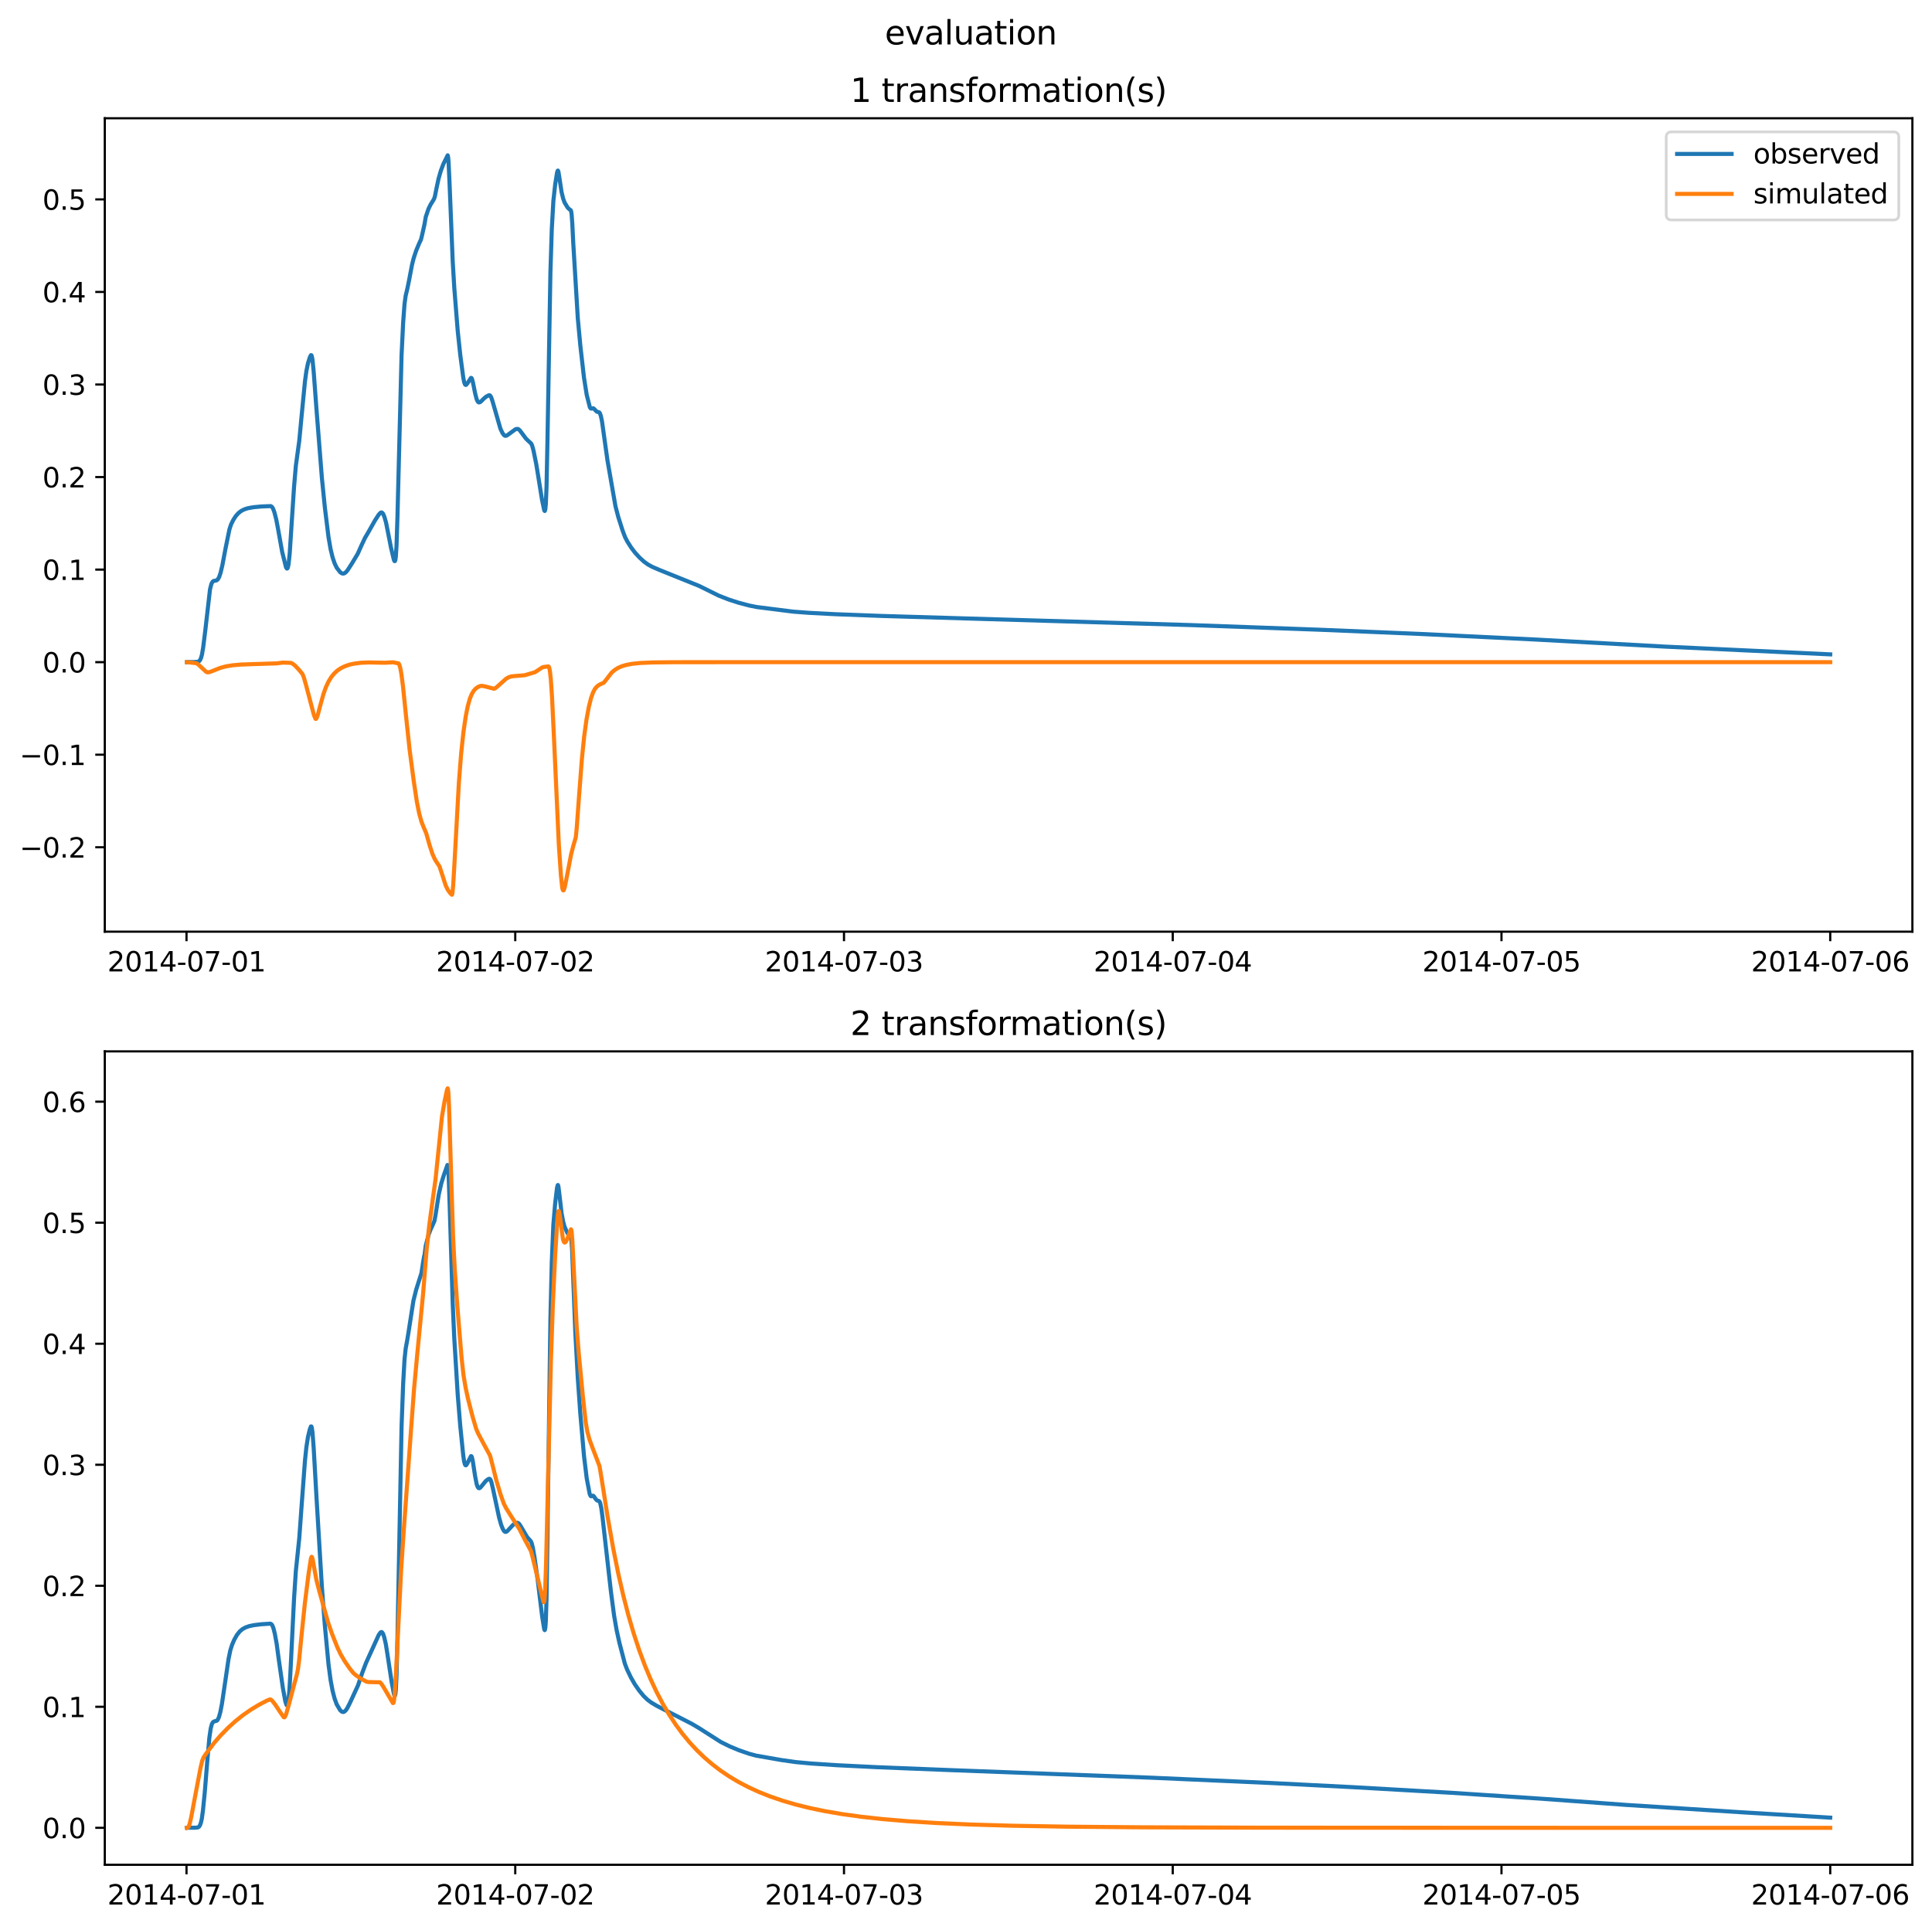 <?xml version="1.0" encoding="utf-8" standalone="no"?>
<!DOCTYPE svg PUBLIC "-//W3C//DTD SVG 1.1//EN"
  "http://www.w3.org/Graphics/SVG/1.1/DTD/svg11.dtd">
<svg xmlns:xlink="http://www.w3.org/1999/xlink" width="709.436pt" height="708.798pt" viewBox="0 0 709.436 708.798" xmlns="http://www.w3.org/2000/svg" version="1.1">
 <defs>
  <style type="text/css">*{stroke-linejoin: round; stroke-linecap: butt}</style>
 </defs>
 <g id="figure_1">
  <g id="patch_1">
   <path d="M 0 708.798 
L 709.436 708.798 
L 709.436 0 
L 0 0 
z
" style="fill: #ffffff"/>
  </g>
  <g id="axes_1">
   <g id="patch_2">
    <path d="M 38.483 342.2 
L 702.236 342.2 
L 702.236 43.44 
L 38.483 43.44 
z
" style="fill: #ffffff"/>
   </g>
   <g id="matplotlib.axis_1">
    <g id="xtick_1">
     <g id="line2d_1">
      <defs>
       <path id="me05b40f476" d="M 0 0 
L 0 3.5 
" style="stroke: #000000; stroke-width: 0.8"/>
      </defs>
      <g>
       <use xlink:href="#me05b40f476" x="68.486" y="342.2" style="stroke: #000000; stroke-width: 0.8"/>
      </g>
     </g>
     <g id="text_1">
      <!-- 2014-07-01 -->
      <g transform="translate(39.428 356.798) scale(0.1 -0.1)">
       <defs>
        <path id="DejaVuSans-32" d="M 1228 531 
L 3431 531 
L 3431 0 
L 469 0 
L 469 531 
Q 828 903 1448 1529 
Q 2069 2156 2228 2338 
Q 2531 2678 2651 2914 
Q 2772 3150 2772 3378 
Q 2772 3750 2511 3984 
Q 2250 4219 1831 4219 
Q 1534 4219 1204 4116 
Q 875 4013 500 3803 
L 500 4441 
Q 881 4594 1212 4672 
Q 1544 4750 1819 4750 
Q 2544 4750 2975 4387 
Q 3406 4025 3406 3419 
Q 3406 3131 3298 2873 
Q 3191 2616 2906 2266 
Q 2828 2175 2409 1742 
Q 1991 1309 1228 531 
z
" transform="scale(0.016)"/>
        <path id="DejaVuSans-30" d="M 2034 4250 
Q 1547 4250 1301 3770 
Q 1056 3291 1056 2328 
Q 1056 1369 1301 889 
Q 1547 409 2034 409 
Q 2525 409 2770 889 
Q 3016 1369 3016 2328 
Q 3016 3291 2770 3770 
Q 2525 4250 2034 4250 
z
M 2034 4750 
Q 2819 4750 3233 4129 
Q 3647 3509 3647 2328 
Q 3647 1150 3233 529 
Q 2819 -91 2034 -91 
Q 1250 -91 836 529 
Q 422 1150 422 2328 
Q 422 3509 836 4129 
Q 1250 4750 2034 4750 
z
" transform="scale(0.016)"/>
        <path id="DejaVuSans-31" d="M 794 531 
L 1825 531 
L 1825 4091 
L 703 3866 
L 703 4441 
L 1819 4666 
L 2450 4666 
L 2450 531 
L 3481 531 
L 3481 0 
L 794 0 
L 794 531 
z
" transform="scale(0.016)"/>
        <path id="DejaVuSans-34" d="M 2419 4116 
L 825 1625 
L 2419 1625 
L 2419 4116 
z
M 2253 4666 
L 3047 4666 
L 3047 1625 
L 3713 1625 
L 3713 1100 
L 3047 1100 
L 3047 0 
L 2419 0 
L 2419 1100 
L 313 1100 
L 313 1709 
L 2253 4666 
z
" transform="scale(0.016)"/>
        <path id="DejaVuSans-2d" d="M 313 2009 
L 1997 2009 
L 1997 1497 
L 313 1497 
L 313 2009 
z
" transform="scale(0.016)"/>
        <path id="DejaVuSans-37" d="M 525 4666 
L 3525 4666 
L 3525 4397 
L 1831 0 
L 1172 0 
L 2766 4134 
L 525 4134 
L 525 4666 
z
" transform="scale(0.016)"/>
       </defs>
       <use xlink:href="#DejaVuSans-32"/>
       <use xlink:href="#DejaVuSans-30" x="63.623"/>
       <use xlink:href="#DejaVuSans-31" x="127.246"/>
       <use xlink:href="#DejaVuSans-34" x="190.869"/>
       <use xlink:href="#DejaVuSans-2d" x="254.492"/>
       <use xlink:href="#DejaVuSans-30" x="290.576"/>
       <use xlink:href="#DejaVuSans-37" x="354.199"/>
       <use xlink:href="#DejaVuSans-2d" x="417.822"/>
       <use xlink:href="#DejaVuSans-30" x="453.906"/>
       <use xlink:href="#DejaVuSans-31" x="517.529"/>
      </g>
     </g>
    </g>
    <g id="xtick_2">
     <g id="line2d_2">
      <g>
       <use xlink:href="#me05b40f476" x="189.202" y="342.2" style="stroke: #000000; stroke-width: 0.8"/>
      </g>
     </g>
     <g id="text_2">
      <!-- 2014-07-02 -->
      <g transform="translate(160.144 356.798) scale(0.1 -0.1)">
       <use xlink:href="#DejaVuSans-32"/>
       <use xlink:href="#DejaVuSans-30" x="63.623"/>
       <use xlink:href="#DejaVuSans-31" x="127.246"/>
       <use xlink:href="#DejaVuSans-34" x="190.869"/>
       <use xlink:href="#DejaVuSans-2d" x="254.492"/>
       <use xlink:href="#DejaVuSans-30" x="290.576"/>
       <use xlink:href="#DejaVuSans-37" x="354.199"/>
       <use xlink:href="#DejaVuSans-2d" x="417.822"/>
       <use xlink:href="#DejaVuSans-30" x="453.906"/>
       <use xlink:href="#DejaVuSans-32" x="517.529"/>
      </g>
     </g>
    </g>
    <g id="xtick_3">
     <g id="line2d_3">
      <g>
       <use xlink:href="#me05b40f476" x="309.918" y="342.2" style="stroke: #000000; stroke-width: 0.8"/>
      </g>
     </g>
     <g id="text_3">
      <!-- 2014-07-03 -->
      <g transform="translate(280.86 356.798) scale(0.1 -0.1)">
       <defs>
        <path id="DejaVuSans-33" d="M 2597 2516 
Q 3050 2419 3304 2112 
Q 3559 1806 3559 1356 
Q 3559 666 3084 287 
Q 2609 -91 1734 -91 
Q 1441 -91 1130 -33 
Q 819 25 488 141 
L 488 750 
Q 750 597 1062 519 
Q 1375 441 1716 441 
Q 2309 441 2620 675 
Q 2931 909 2931 1356 
Q 2931 1769 2642 2001 
Q 2353 2234 1838 2234 
L 1294 2234 
L 1294 2753 
L 1863 2753 
Q 2328 2753 2575 2939 
Q 2822 3125 2822 3475 
Q 2822 3834 2567 4026 
Q 2313 4219 1838 4219 
Q 1578 4219 1281 4162 
Q 984 4106 628 3988 
L 628 4550 
Q 988 4650 1302 4700 
Q 1616 4750 1894 4750 
Q 2613 4750 3031 4423 
Q 3450 4097 3450 3541 
Q 3450 3153 3228 2886 
Q 3006 2619 2597 2516 
z
" transform="scale(0.016)"/>
       </defs>
       <use xlink:href="#DejaVuSans-32"/>
       <use xlink:href="#DejaVuSans-30" x="63.623"/>
       <use xlink:href="#DejaVuSans-31" x="127.246"/>
       <use xlink:href="#DejaVuSans-34" x="190.869"/>
       <use xlink:href="#DejaVuSans-2d" x="254.492"/>
       <use xlink:href="#DejaVuSans-30" x="290.576"/>
       <use xlink:href="#DejaVuSans-37" x="354.199"/>
       <use xlink:href="#DejaVuSans-2d" x="417.822"/>
       <use xlink:href="#DejaVuSans-30" x="453.906"/>
       <use xlink:href="#DejaVuSans-33" x="517.529"/>
      </g>
     </g>
    </g>
    <g id="xtick_4">
     <g id="line2d_4">
      <g>
       <use xlink:href="#me05b40f476" x="430.634" y="342.2" style="stroke: #000000; stroke-width: 0.8"/>
      </g>
     </g>
     <g id="text_4">
      <!-- 2014-07-04 -->
      <g transform="translate(401.576 356.798) scale(0.1 -0.1)">
       <use xlink:href="#DejaVuSans-32"/>
       <use xlink:href="#DejaVuSans-30" x="63.623"/>
       <use xlink:href="#DejaVuSans-31" x="127.246"/>
       <use xlink:href="#DejaVuSans-34" x="190.869"/>
       <use xlink:href="#DejaVuSans-2d" x="254.492"/>
       <use xlink:href="#DejaVuSans-30" x="290.576"/>
       <use xlink:href="#DejaVuSans-37" x="354.199"/>
       <use xlink:href="#DejaVuSans-2d" x="417.822"/>
       <use xlink:href="#DejaVuSans-30" x="453.906"/>
       <use xlink:href="#DejaVuSans-34" x="517.529"/>
      </g>
     </g>
    </g>
    <g id="xtick_5">
     <g id="line2d_5">
      <g>
       <use xlink:href="#me05b40f476" x="551.35" y="342.2" style="stroke: #000000; stroke-width: 0.8"/>
      </g>
     </g>
     <g id="text_5">
      <!-- 2014-07-05 -->
      <g transform="translate(522.292 356.798) scale(0.1 -0.1)">
       <defs>
        <path id="DejaVuSans-35" d="M 691 4666 
L 3169 4666 
L 3169 4134 
L 1269 4134 
L 1269 2991 
Q 1406 3038 1543 3061 
Q 1681 3084 1819 3084 
Q 2600 3084 3056 2656 
Q 3513 2228 3513 1497 
Q 3513 744 3044 326 
Q 2575 -91 1722 -91 
Q 1428 -91 1123 -41 
Q 819 9 494 109 
L 494 744 
Q 775 591 1075 516 
Q 1375 441 1709 441 
Q 2250 441 2565 725 
Q 2881 1009 2881 1497 
Q 2881 1984 2565 2268 
Q 2250 2553 1709 2553 
Q 1456 2553 1204 2497 
Q 953 2441 691 2322 
L 691 4666 
z
" transform="scale(0.016)"/>
       </defs>
       <use xlink:href="#DejaVuSans-32"/>
       <use xlink:href="#DejaVuSans-30" x="63.623"/>
       <use xlink:href="#DejaVuSans-31" x="127.246"/>
       <use xlink:href="#DejaVuSans-34" x="190.869"/>
       <use xlink:href="#DejaVuSans-2d" x="254.492"/>
       <use xlink:href="#DejaVuSans-30" x="290.576"/>
       <use xlink:href="#DejaVuSans-37" x="354.199"/>
       <use xlink:href="#DejaVuSans-2d" x="417.822"/>
       <use xlink:href="#DejaVuSans-30" x="453.906"/>
       <use xlink:href="#DejaVuSans-35" x="517.529"/>
      </g>
     </g>
    </g>
    <g id="xtick_6">
     <g id="line2d_6">
      <g>
       <use xlink:href="#me05b40f476" x="672.066" y="342.2" style="stroke: #000000; stroke-width: 0.8"/>
      </g>
     </g>
     <g id="text_6">
      <!-- 2014-07-06 -->
      <g transform="translate(643.008 356.798) scale(0.1 -0.1)">
       <defs>
        <path id="DejaVuSans-36" d="M 2113 2584 
Q 1688 2584 1439 2293 
Q 1191 2003 1191 1497 
Q 1191 994 1439 701 
Q 1688 409 2113 409 
Q 2538 409 2786 701 
Q 3034 994 3034 1497 
Q 3034 2003 2786 2293 
Q 2538 2584 2113 2584 
z
M 3366 4563 
L 3366 3988 
Q 3128 4100 2886 4159 
Q 2644 4219 2406 4219 
Q 1781 4219 1451 3797 
Q 1122 3375 1075 2522 
Q 1259 2794 1537 2939 
Q 1816 3084 2150 3084 
Q 2853 3084 3261 2657 
Q 3669 2231 3669 1497 
Q 3669 778 3244 343 
Q 2819 -91 2113 -91 
Q 1303 -91 875 529 
Q 447 1150 447 2328 
Q 447 3434 972 4092 
Q 1497 4750 2381 4750 
Q 2619 4750 2861 4703 
Q 3103 4656 3366 4563 
z
" transform="scale(0.016)"/>
       </defs>
       <use xlink:href="#DejaVuSans-32"/>
       <use xlink:href="#DejaVuSans-30" x="63.623"/>
       <use xlink:href="#DejaVuSans-31" x="127.246"/>
       <use xlink:href="#DejaVuSans-34" x="190.869"/>
       <use xlink:href="#DejaVuSans-2d" x="254.492"/>
       <use xlink:href="#DejaVuSans-30" x="290.576"/>
       <use xlink:href="#DejaVuSans-37" x="354.199"/>
       <use xlink:href="#DejaVuSans-2d" x="417.822"/>
       <use xlink:href="#DejaVuSans-30" x="453.906"/>
       <use xlink:href="#DejaVuSans-36" x="517.529"/>
      </g>
     </g>
    </g>
   </g>
   <g id="matplotlib.axis_2">
    <g id="ytick_1">
     <g id="line2d_7">
      <defs>
       <path id="m008a5b35e9" d="M 0 0 
L -3.5 0 
" style="stroke: #000000; stroke-width: 0.8"/>
      </defs>
      <g>
       <use xlink:href="#m008a5b35e9" x="38.483" y="311.187" style="stroke: #000000; stroke-width: 0.8"/>
      </g>
     </g>
     <g id="text_7">
      <!-- −0.2 -->
      <g transform="translate(7.2 314.986) scale(0.1 -0.1)">
       <defs>
        <path id="DejaVuSans-2212" d="M 678 2272 
L 4684 2272 
L 4684 1741 
L 678 1741 
L 678 2272 
z
" transform="scale(0.016)"/>
        <path id="DejaVuSans-2e" d="M 684 794 
L 1344 794 
L 1344 0 
L 684 0 
L 684 794 
z
" transform="scale(0.016)"/>
       </defs>
       <use xlink:href="#DejaVuSans-2212"/>
       <use xlink:href="#DejaVuSans-30" x="83.789"/>
       <use xlink:href="#DejaVuSans-2e" x="147.412"/>
       <use xlink:href="#DejaVuSans-32" x="179.199"/>
      </g>
     </g>
    </g>
    <g id="ytick_2">
     <g id="line2d_8">
      <g>
       <use xlink:href="#m008a5b35e9" x="38.483" y="277.194" style="stroke: #000000; stroke-width: 0.8"/>
      </g>
     </g>
     <g id="text_8">
      <!-- −0.1 -->
      <g transform="translate(7.2 280.993) scale(0.1 -0.1)">
       <use xlink:href="#DejaVuSans-2212"/>
       <use xlink:href="#DejaVuSans-30" x="83.789"/>
       <use xlink:href="#DejaVuSans-2e" x="147.412"/>
       <use xlink:href="#DejaVuSans-31" x="179.199"/>
      </g>
     </g>
    </g>
    <g id="ytick_3">
     <g id="line2d_9">
      <g>
       <use xlink:href="#m008a5b35e9" x="38.483" y="243.201" style="stroke: #000000; stroke-width: 0.8"/>
      </g>
     </g>
     <g id="text_9">
      <!-- 0.0 -->
      <g transform="translate(15.58 247) scale(0.1 -0.1)">
       <use xlink:href="#DejaVuSans-30"/>
       <use xlink:href="#DejaVuSans-2e" x="63.623"/>
       <use xlink:href="#DejaVuSans-30" x="95.41"/>
      </g>
     </g>
    </g>
    <g id="ytick_4">
     <g id="line2d_10">
      <g>
       <use xlink:href="#m008a5b35e9" x="38.483" y="209.208" style="stroke: #000000; stroke-width: 0.8"/>
      </g>
     </g>
     <g id="text_10">
      <!-- 0.1 -->
      <g transform="translate(15.58 213.008) scale(0.1 -0.1)">
       <use xlink:href="#DejaVuSans-30"/>
       <use xlink:href="#DejaVuSans-2e" x="63.623"/>
       <use xlink:href="#DejaVuSans-31" x="95.41"/>
      </g>
     </g>
    </g>
    <g id="ytick_5">
     <g id="line2d_11">
      <g>
       <use xlink:href="#m008a5b35e9" x="38.483" y="175.216" style="stroke: #000000; stroke-width: 0.8"/>
      </g>
     </g>
     <g id="text_11">
      <!-- 0.2 -->
      <g transform="translate(15.58 179.015) scale(0.1 -0.1)">
       <use xlink:href="#DejaVuSans-30"/>
       <use xlink:href="#DejaVuSans-2e" x="63.623"/>
       <use xlink:href="#DejaVuSans-32" x="95.41"/>
      </g>
     </g>
    </g>
    <g id="ytick_6">
     <g id="line2d_12">
      <g>
       <use xlink:href="#m008a5b35e9" x="38.483" y="141.223" style="stroke: #000000; stroke-width: 0.8"/>
      </g>
     </g>
     <g id="text_12">
      <!-- 0.3 -->
      <g transform="translate(15.58 145.022) scale(0.1 -0.1)">
       <use xlink:href="#DejaVuSans-30"/>
       <use xlink:href="#DejaVuSans-2e" x="63.623"/>
       <use xlink:href="#DejaVuSans-33" x="95.41"/>
      </g>
     </g>
    </g>
    <g id="ytick_7">
     <g id="line2d_13">
      <g>
       <use xlink:href="#m008a5b35e9" x="38.483" y="107.23" style="stroke: #000000; stroke-width: 0.8"/>
      </g>
     </g>
     <g id="text_13">
      <!-- 0.4 -->
      <g transform="translate(15.58 111.029) scale(0.1 -0.1)">
       <use xlink:href="#DejaVuSans-30"/>
       <use xlink:href="#DejaVuSans-2e" x="63.623"/>
       <use xlink:href="#DejaVuSans-34" x="95.41"/>
      </g>
     </g>
    </g>
    <g id="ytick_8">
     <g id="line2d_14">
      <g>
       <use xlink:href="#m008a5b35e9" x="38.483" y="73.237" style="stroke: #000000; stroke-width: 0.8"/>
      </g>
     </g>
     <g id="text_14">
      <!-- 0.5 -->
      <g transform="translate(15.58 77.037) scale(0.1 -0.1)">
       <use xlink:href="#DejaVuSans-30"/>
       <use xlink:href="#DejaVuSans-2e" x="63.623"/>
       <use xlink:href="#DejaVuSans-35" x="95.41"/>
      </g>
     </g>
    </g>
   </g>
   <g id="line2d_15">
    <path d="M 68.653 243.201 
L 69.073 243.171 
L 70.917 243.175 
L 72.761 243.058 
L 73.18 242.795 
L 73.516 242.346 
L 73.851 241.571 
L 74.186 240.298 
L 74.605 237.803 
L 75.36 231.777 
L 77.12 216.448 
L 77.623 214.483 
L 78.042 213.683 
L 78.462 213.368 
L 79.132 213.27 
L 79.635 213.108 
L 80.054 212.698 
L 80.474 211.924 
L 80.977 210.462 
L 81.647 207.662 
L 82.821 201.419 
L 84.246 194.442 
L 84.833 192.654 
L 85.671 190.947 
L 86.593 189.532 
L 87.515 188.49 
L 88.521 187.691 
L 89.695 187.086 
L 91.036 186.66 
L 93.048 186.297 
L 96.15 186.007 
L 99.419 185.889 
L 99.838 186.149 
L 100.258 186.796 
L 100.761 188.152 
L 101.431 190.759 
L 102.018 193.825 
L 103.611 202.701 
L 105.036 208.407 
L 105.371 208.838 
L 105.539 208.755 
L 105.707 208.407 
L 105.958 207.312 
L 106.377 203.377 
L 106.964 194.298 
L 107.97 178.898 
L 108.641 171.036 
L 109.227 166.753 
L 109.898 161.807 
L 110.736 152.897 
L 111.994 139.988 
L 112.497 136.338 
L 113.084 133.449 
L 113.754 131.291 
L 114.173 130.454 
L 114.341 130.468 
L 114.509 130.847 
L 114.76 132.238 
L 115.179 136.44 
L 116.185 149.948 
L 118.197 175.522 
L 119.287 186.38 
L 120.628 197.269 
L 121.383 201.647 
L 122.137 204.75 
L 122.892 206.959 
L 123.646 208.525 
L 124.904 210.163 
L 125.491 210.564 
L 125.994 210.677 
L 126.497 210.548 
L 127 210.182 
L 127.67 209.384 
L 129.263 206.902 
L 131.359 203.403 
L 132.7 200.387 
L 134.041 197.538 
L 135.131 195.696 
L 136.137 193.915 
L 137.646 191.233 
L 139.071 189.023 
L 139.742 188.311 
L 140.077 188.206 
L 140.412 188.376 
L 140.748 188.861 
L 141.167 189.878 
L 141.754 191.931 
L 142.424 195.297 
L 143.598 201.263 
L 144.604 205.525 
L 144.855 206.082 
L 145.023 206.084 
L 145.191 205.611 
L 145.358 204.359 
L 145.61 200.348 
L 145.945 189.872 
L 147.454 130.485 
L 148.041 118.434 
L 148.544 111.657 
L 148.963 108.614 
L 149.55 106.159 
L 150.137 103.335 
L 151.31 97.177 
L 151.897 94.844 
L 152.819 92.06 
L 153.909 89.427 
L 154.58 88.008 
L 154.915 86.677 
L 155.837 82.574 
L 156.005 81.65 
L 156.34 79.669 
L 157.346 76.696 
L 158.101 75.157 
L 159.358 73.13 
L 159.693 72.145 
L 160.28 69.171 
L 161.035 65.637 
L 161.873 62.718 
L 162.795 60.277 
L 164.388 57.047 
L 164.556 57.726 
L 164.723 59.686 
L 165.059 66.942 
L 166.232 95.916 
L 166.819 105.796 
L 168.076 121.543 
L 168.999 130.256 
L 170.088 138.505 
L 170.424 140.305 
L 170.759 141.209 
L 171.011 141.39 
L 171.262 141.277 
L 171.681 140.731 
L 172.939 138.798 
L 173.106 138.826 
L 173.274 139.079 
L 173.609 140.195 
L 174.448 144.369 
L 175.034 146.663 
L 175.454 147.532 
L 175.789 147.798 
L 176.124 147.784 
L 176.543 147.521 
L 177.633 146.432 
L 178.555 145.661 
L 179.477 145.184 
L 179.813 145.188 
L 180.064 145.385 
L 180.4 145.999 
L 180.903 147.535 
L 183.753 157.443 
L 184.507 159.054 
L 185.094 159.846 
L 185.513 160.08 
L 185.932 160.041 
L 186.435 159.746 
L 189.286 157.663 
L 189.956 157.513 
L 190.375 157.637 
L 190.878 158.073 
L 191.717 159.191 
L 193.142 161.099 
L 194.064 161.992 
L 195.07 162.925 
L 195.405 163.666 
L 195.908 165.494 
L 196.914 170.481 
L 197.669 175.097 
L 199.01 183.46 
L 199.848 187.445 
L 200.016 187.679 
L 200.1 187.599 
L 200.267 186.874 
L 200.435 185.08 
L 200.687 178.881 
L 201.022 162.224 
L 202.112 100.189 
L 202.615 84.287 
L 203.201 73.775 
L 203.872 67.694 
L 204.543 63.456 
L 204.794 62.687 
L 204.878 62.654 
L 205.046 63.033 
L 205.381 65.079 
L 206.219 70.591 
L 206.806 72.974 
L 207.309 74.37 
L 208.483 76.306 
L 209.237 76.989 
L 209.573 77.201 
L 209.74 77.66 
L 209.908 78.797 
L 210.159 82.308 
L 210.495 89.17 
L 212.171 116.906 
L 213.093 126.85 
L 214.435 138.667 
L 215.441 145.024 
L 216.614 149.632 
L 216.95 150.049 
L 217.201 150.07 
L 217.872 149.948 
L 218.291 150.322 
L 219.129 151.189 
L 219.632 151.343 
L 220.051 151.474 
L 220.303 151.808 
L 220.638 152.763 
L 221.057 154.757 
L 221.728 159.555 
L 223.069 169.123 
L 226.003 185.946 
L 227.009 189.802 
L 228.602 194.813 
L 229.524 197.261 
L 230.363 198.896 
L 231.788 201.136 
L 233.129 202.911 
L 234.806 204.752 
L 236.482 206.284 
L 237.991 207.367 
L 239.584 208.23 
L 242.35 209.413 
L 256.685 215.188 
L 263.895 218.759 
L 267.5 220.169 
L 271.02 221.315 
L 275.128 222.407 
L 277.895 222.96 
L 291.307 224.655 
L 297.008 225.084 
L 306.816 225.593 
L 323.75 226.228 
L 355.354 227.168 
L 437.173 229.581 
L 484.621 231.295 
L 521.59 232.844 
L 563.924 234.899 
L 611.708 237.509 
L 672.066 240.343 
L 672.066 240.343 
" clip-path="url(#pc04d145e6a)" style="fill: none; stroke: #1f77b4; stroke-width: 1.5; stroke-linecap: square"/>
   </g>
   <g id="line2d_16">
    <path d="M 68.653 243.201 
L 72.09 243.576 
L 72.845 244.086 
L 74.102 245.272 
L 75.779 246.819 
L 76.282 246.943 
L 76.953 246.855 
L 78.126 246.411 
L 80.977 245.28 
L 82.988 244.749 
L 85.42 244.352 
L 88.605 244.075 
L 93.383 243.907 
L 101.599 243.652 
L 103.862 243.36 
L 106.796 243.464 
L 107.467 243.775 
L 108.305 244.436 
L 109.563 245.751 
L 111.072 247.559 
L 111.575 248.818 
L 112.329 251.451 
L 115.263 262.588 
L 115.85 264.018 
L 116.018 264.043 
L 116.269 263.738 
L 116.688 262.612 
L 117.61 259.093 
L 118.784 254.873 
L 119.706 252.31 
L 120.628 250.341 
L 121.634 248.704 
L 122.724 247.359 
L 123.898 246.274 
L 125.155 245.424 
L 126.664 244.689 
L 128.341 244.119 
L 130.269 243.704 
L 132.616 243.423 
L 135.718 243.302 
L 138.317 243.368 
L 141.335 243.419 
L 144.352 243.253 
L 146.364 243.681 
L 146.616 244.106 
L 146.951 245.189 
L 147.37 247.411 
L 147.957 251.907 
L 149.047 262.537 
L 150.388 275.185 
L 151.897 286.648 
L 153.071 294.481 
L 153.909 298.691 
L 154.747 301.753 
L 155.502 303.689 
L 156.508 306.04 
L 157.765 310.471 
L 158.771 313.567 
L 159.61 315.477 
L 160.364 316.707 
L 161.37 318.197 
L 162.041 320.191 
L 163.633 325.135 
L 164.388 326.743 
L 165.226 327.936 
L 165.897 328.62 
L 165.981 328.609 
L 166.148 327.894 
L 166.4 325.269 
L 166.903 316.709 
L 168.496 287.592 
L 169.334 276.796 
L 170.172 268.932 
L 171.011 263.174 
L 171.765 259.36 
L 172.52 256.661 
L 173.19 254.999 
L 173.945 253.727 
L 174.699 252.895 
L 175.537 252.303 
L 176.376 251.956 
L 177.13 251.916 
L 178.136 252.118 
L 181.406 252.978 
L 181.909 252.754 
L 182.663 252.139 
L 185.849 249.279 
L 186.855 248.706 
L 187.86 248.42 
L 189.286 248.279 
L 192.639 248.013 
L 196.411 246.91 
L 197.25 246.369 
L 199.094 245.149 
L 199.681 244.969 
L 201.357 244.763 
L 201.525 244.9 
L 201.693 245.297 
L 201.944 246.559 
L 202.279 249.689 
L 202.699 255.901 
L 203.369 269.83 
L 205.213 310.414 
L 205.968 321.499 
L 206.471 326.183 
L 206.722 326.98 
L 206.89 327.051 
L 207.058 326.836 
L 207.393 325.787 
L 207.98 322.871 
L 209.74 313.654 
L 210.579 310.464 
L 211.417 307.608 
L 211.752 304.403 
L 212.507 294.057 
L 213.68 278.646 
L 214.519 270.409 
L 215.357 264.303 
L 216.195 259.751 
L 217.034 256.379 
L 217.788 254.278 
L 218.459 253.028 
L 219.129 252.206 
L 219.968 251.544 
L 220.806 251.156 
L 221.644 250.799 
L 222.231 250.118 
L 224.578 247.073 
L 225.668 246.117 
L 226.926 245.322 
L 228.351 244.696 
L 230.111 244.182 
L 232.291 243.789 
L 235.225 243.498 
L 239.584 243.31 
L 247.716 243.218 
L 281.248 243.201 
L 672.066 243.201 
L 672.066 243.201 
" clip-path="url(#pc04d145e6a)" style="fill: none; stroke: #ff7f0e; stroke-width: 1.5; stroke-linecap: square"/>
   </g>
   <g id="patch_3">
    <path d="M 38.483 342.2 
L 38.483 43.44 
" style="fill: none; stroke: #000000; stroke-width: 0.8; stroke-linejoin: miter; stroke-linecap: square"/>
   </g>
   <g id="patch_4">
    <path d="M 702.236 342.2 
L 702.236 43.44 
" style="fill: none; stroke: #000000; stroke-width: 0.8; stroke-linejoin: miter; stroke-linecap: square"/>
   </g>
   <g id="patch_5">
    <path d="M 38.483 342.2 
L 702.236 342.2 
" style="fill: none; stroke: #000000; stroke-width: 0.8; stroke-linejoin: miter; stroke-linecap: square"/>
   </g>
   <g id="patch_6">
    <path d="M 38.483 43.44 
L 702.236 43.44 
" style="fill: none; stroke: #000000; stroke-width: 0.8; stroke-linejoin: miter; stroke-linecap: square"/>
   </g>
   <g id="text_15">
    <!-- 1 transformation(s) -->
    <g transform="translate(312.245 37.44) scale(0.12 -0.12)">
     <defs>
      <path id="DejaVuSans-20" transform="scale(0.016)"/>
      <path id="DejaVuSans-74" d="M 1172 4494 
L 1172 3500 
L 2356 3500 
L 2356 3053 
L 1172 3053 
L 1172 1153 
Q 1172 725 1289 603 
Q 1406 481 1766 481 
L 2356 481 
L 2356 0 
L 1766 0 
Q 1100 0 847 248 
Q 594 497 594 1153 
L 594 3053 
L 172 3053 
L 172 3500 
L 594 3500 
L 594 4494 
L 1172 4494 
z
" transform="scale(0.016)"/>
      <path id="DejaVuSans-72" d="M 2631 2963 
Q 2534 3019 2420 3045 
Q 2306 3072 2169 3072 
Q 1681 3072 1420 2755 
Q 1159 2438 1159 1844 
L 1159 0 
L 581 0 
L 581 3500 
L 1159 3500 
L 1159 2956 
Q 1341 3275 1631 3429 
Q 1922 3584 2338 3584 
Q 2397 3584 2469 3576 
Q 2541 3569 2628 3553 
L 2631 2963 
z
" transform="scale(0.016)"/>
      <path id="DejaVuSans-61" d="M 2194 1759 
Q 1497 1759 1228 1600 
Q 959 1441 959 1056 
Q 959 750 1161 570 
Q 1363 391 1709 391 
Q 2188 391 2477 730 
Q 2766 1069 2766 1631 
L 2766 1759 
L 2194 1759 
z
M 3341 1997 
L 3341 0 
L 2766 0 
L 2766 531 
Q 2569 213 2275 61 
Q 1981 -91 1556 -91 
Q 1019 -91 701 211 
Q 384 513 384 1019 
Q 384 1609 779 1909 
Q 1175 2209 1959 2209 
L 2766 2209 
L 2766 2266 
Q 2766 2663 2505 2880 
Q 2244 3097 1772 3097 
Q 1472 3097 1187 3025 
Q 903 2953 641 2809 
L 641 3341 
Q 956 3463 1253 3523 
Q 1550 3584 1831 3584 
Q 2591 3584 2966 3190 
Q 3341 2797 3341 1997 
z
" transform="scale(0.016)"/>
      <path id="DejaVuSans-6e" d="M 3513 2113 
L 3513 0 
L 2938 0 
L 2938 2094 
Q 2938 2591 2744 2837 
Q 2550 3084 2163 3084 
Q 1697 3084 1428 2787 
Q 1159 2491 1159 1978 
L 1159 0 
L 581 0 
L 581 3500 
L 1159 3500 
L 1159 2956 
Q 1366 3272 1645 3428 
Q 1925 3584 2291 3584 
Q 2894 3584 3203 3211 
Q 3513 2838 3513 2113 
z
" transform="scale(0.016)"/>
      <path id="DejaVuSans-73" d="M 2834 3397 
L 2834 2853 
Q 2591 2978 2328 3040 
Q 2066 3103 1784 3103 
Q 1356 3103 1142 2972 
Q 928 2841 928 2578 
Q 928 2378 1081 2264 
Q 1234 2150 1697 2047 
L 1894 2003 
Q 2506 1872 2764 1633 
Q 3022 1394 3022 966 
Q 3022 478 2636 193 
Q 2250 -91 1575 -91 
Q 1294 -91 989 -36 
Q 684 19 347 128 
L 347 722 
Q 666 556 975 473 
Q 1284 391 1588 391 
Q 1994 391 2212 530 
Q 2431 669 2431 922 
Q 2431 1156 2273 1281 
Q 2116 1406 1581 1522 
L 1381 1569 
Q 847 1681 609 1914 
Q 372 2147 372 2553 
Q 372 3047 722 3315 
Q 1072 3584 1716 3584 
Q 2034 3584 2315 3537 
Q 2597 3491 2834 3397 
z
" transform="scale(0.016)"/>
      <path id="DejaVuSans-66" d="M 2375 4863 
L 2375 4384 
L 1825 4384 
Q 1516 4384 1395 4259 
Q 1275 4134 1275 3809 
L 1275 3500 
L 2222 3500 
L 2222 3053 
L 1275 3053 
L 1275 0 
L 697 0 
L 697 3053 
L 147 3053 
L 147 3500 
L 697 3500 
L 697 3744 
Q 697 4328 969 4595 
Q 1241 4863 1831 4863 
L 2375 4863 
z
" transform="scale(0.016)"/>
      <path id="DejaVuSans-6f" d="M 1959 3097 
Q 1497 3097 1228 2736 
Q 959 2375 959 1747 
Q 959 1119 1226 758 
Q 1494 397 1959 397 
Q 2419 397 2687 759 
Q 2956 1122 2956 1747 
Q 2956 2369 2687 2733 
Q 2419 3097 1959 3097 
z
M 1959 3584 
Q 2709 3584 3137 3096 
Q 3566 2609 3566 1747 
Q 3566 888 3137 398 
Q 2709 -91 1959 -91 
Q 1206 -91 779 398 
Q 353 888 353 1747 
Q 353 2609 779 3096 
Q 1206 3584 1959 3584 
z
" transform="scale(0.016)"/>
      <path id="DejaVuSans-6d" d="M 3328 2828 
Q 3544 3216 3844 3400 
Q 4144 3584 4550 3584 
Q 5097 3584 5394 3201 
Q 5691 2819 5691 2113 
L 5691 0 
L 5113 0 
L 5113 2094 
Q 5113 2597 4934 2840 
Q 4756 3084 4391 3084 
Q 3944 3084 3684 2787 
Q 3425 2491 3425 1978 
L 3425 0 
L 2847 0 
L 2847 2094 
Q 2847 2600 2669 2842 
Q 2491 3084 2119 3084 
Q 1678 3084 1418 2786 
Q 1159 2488 1159 1978 
L 1159 0 
L 581 0 
L 581 3500 
L 1159 3500 
L 1159 2956 
Q 1356 3278 1631 3431 
Q 1906 3584 2284 3584 
Q 2666 3584 2933 3390 
Q 3200 3197 3328 2828 
z
" transform="scale(0.016)"/>
      <path id="DejaVuSans-69" d="M 603 3500 
L 1178 3500 
L 1178 0 
L 603 0 
L 603 3500 
z
M 603 4863 
L 1178 4863 
L 1178 4134 
L 603 4134 
L 603 4863 
z
" transform="scale(0.016)"/>
      <path id="DejaVuSans-28" d="M 1984 4856 
Q 1566 4138 1362 3434 
Q 1159 2731 1159 2009 
Q 1159 1288 1364 580 
Q 1569 -128 1984 -844 
L 1484 -844 
Q 1016 -109 783 600 
Q 550 1309 550 2009 
Q 550 2706 781 3412 
Q 1013 4119 1484 4856 
L 1984 4856 
z
" transform="scale(0.016)"/>
      <path id="DejaVuSans-29" d="M 513 4856 
L 1013 4856 
Q 1481 4119 1714 3412 
Q 1947 2706 1947 2009 
Q 1947 1309 1714 600 
Q 1481 -109 1013 -844 
L 513 -844 
Q 928 -128 1133 580 
Q 1338 1288 1338 2009 
Q 1338 2731 1133 3434 
Q 928 4138 513 4856 
z
" transform="scale(0.016)"/>
     </defs>
     <use xlink:href="#DejaVuSans-31"/>
     <use xlink:href="#DejaVuSans-20" x="63.623"/>
     <use xlink:href="#DejaVuSans-74" x="95.41"/>
     <use xlink:href="#DejaVuSans-72" x="134.619"/>
     <use xlink:href="#DejaVuSans-61" x="175.732"/>
     <use xlink:href="#DejaVuSans-6e" x="237.012"/>
     <use xlink:href="#DejaVuSans-73" x="300.391"/>
     <use xlink:href="#DejaVuSans-66" x="352.49"/>
     <use xlink:href="#DejaVuSans-6f" x="387.695"/>
     <use xlink:href="#DejaVuSans-72" x="448.877"/>
     <use xlink:href="#DejaVuSans-6d" x="488.24"/>
     <use xlink:href="#DejaVuSans-61" x="585.652"/>
     <use xlink:href="#DejaVuSans-74" x="646.932"/>
     <use xlink:href="#DejaVuSans-69" x="686.141"/>
     <use xlink:href="#DejaVuSans-6f" x="713.924"/>
     <use xlink:href="#DejaVuSans-6e" x="775.105"/>
     <use xlink:href="#DejaVuSans-28" x="838.484"/>
     <use xlink:href="#DejaVuSans-73" x="877.498"/>
     <use xlink:href="#DejaVuSans-29" x="929.598"/>
    </g>
   </g>
   <g id="legend_1">
    <g id="patch_7">
     <path d="M 613.843 80.796 
L 695.236 80.796 
Q 697.236 80.796 697.236 78.796 
L 697.236 50.44 
Q 697.236 48.44 695.236 48.44 
L 613.843 48.44 
Q 611.843 48.44 611.843 50.44 
L 611.843 78.796 
Q 611.843 80.796 613.843 80.796 
z
" style="fill: #ffffff; opacity: 0.8; stroke: #cccccc; stroke-linejoin: miter"/>
    </g>
    <g id="line2d_17">
     <path d="M 615.843 56.538 
L 625.843 56.538 
L 635.843 56.538 
" style="fill: none; stroke: #1f77b4; stroke-width: 1.5; stroke-linecap: square"/>
    </g>
    <g id="text_16">
     <!-- observed -->
     <g transform="translate(643.843 60.038) scale(0.1 -0.1)">
      <defs>
       <path id="DejaVuSans-62" d="M 3116 1747 
Q 3116 2381 2855 2742 
Q 2594 3103 2138 3103 
Q 1681 3103 1420 2742 
Q 1159 2381 1159 1747 
Q 1159 1113 1420 752 
Q 1681 391 2138 391 
Q 2594 391 2855 752 
Q 3116 1113 3116 1747 
z
M 1159 2969 
Q 1341 3281 1617 3432 
Q 1894 3584 2278 3584 
Q 2916 3584 3314 3078 
Q 3713 2572 3713 1747 
Q 3713 922 3314 415 
Q 2916 -91 2278 -91 
Q 1894 -91 1617 61 
Q 1341 213 1159 525 
L 1159 0 
L 581 0 
L 581 4863 
L 1159 4863 
L 1159 2969 
z
" transform="scale(0.016)"/>
       <path id="DejaVuSans-65" d="M 3597 1894 
L 3597 1613 
L 953 1613 
Q 991 1019 1311 708 
Q 1631 397 2203 397 
Q 2534 397 2845 478 
Q 3156 559 3463 722 
L 3463 178 
Q 3153 47 2828 -22 
Q 2503 -91 2169 -91 
Q 1331 -91 842 396 
Q 353 884 353 1716 
Q 353 2575 817 3079 
Q 1281 3584 2069 3584 
Q 2775 3584 3186 3129 
Q 3597 2675 3597 1894 
z
M 3022 2063 
Q 3016 2534 2758 2815 
Q 2500 3097 2075 3097 
Q 1594 3097 1305 2825 
Q 1016 2553 972 2059 
L 3022 2063 
z
" transform="scale(0.016)"/>
       <path id="DejaVuSans-76" d="M 191 3500 
L 800 3500 
L 1894 563 
L 2988 3500 
L 3597 3500 
L 2284 0 
L 1503 0 
L 191 3500 
z
" transform="scale(0.016)"/>
       <path id="DejaVuSans-64" d="M 2906 2969 
L 2906 4863 
L 3481 4863 
L 3481 0 
L 2906 0 
L 2906 525 
Q 2725 213 2448 61 
Q 2172 -91 1784 -91 
Q 1150 -91 751 415 
Q 353 922 353 1747 
Q 353 2572 751 3078 
Q 1150 3584 1784 3584 
Q 2172 3584 2448 3432 
Q 2725 3281 2906 2969 
z
M 947 1747 
Q 947 1113 1208 752 
Q 1469 391 1925 391 
Q 2381 391 2643 752 
Q 2906 1113 2906 1747 
Q 2906 2381 2643 2742 
Q 2381 3103 1925 3103 
Q 1469 3103 1208 2742 
Q 947 2381 947 1747 
z
" transform="scale(0.016)"/>
      </defs>
      <use xlink:href="#DejaVuSans-6f"/>
      <use xlink:href="#DejaVuSans-62" x="61.182"/>
      <use xlink:href="#DejaVuSans-73" x="124.658"/>
      <use xlink:href="#DejaVuSans-65" x="176.758"/>
      <use xlink:href="#DejaVuSans-72" x="238.281"/>
      <use xlink:href="#DejaVuSans-76" x="279.395"/>
      <use xlink:href="#DejaVuSans-65" x="338.574"/>
      <use xlink:href="#DejaVuSans-64" x="400.098"/>
     </g>
    </g>
    <g id="line2d_18">
     <path d="M 615.843 71.217 
L 625.843 71.217 
L 635.843 71.217 
" style="fill: none; stroke: #ff7f0e; stroke-width: 1.5; stroke-linecap: square"/>
    </g>
    <g id="text_17">
     <!-- simulated -->
     <g transform="translate(643.843 74.717) scale(0.1 -0.1)">
      <defs>
       <path id="DejaVuSans-75" d="M 544 1381 
L 544 3500 
L 1119 3500 
L 1119 1403 
Q 1119 906 1312 657 
Q 1506 409 1894 409 
Q 2359 409 2629 706 
Q 2900 1003 2900 1516 
L 2900 3500 
L 3475 3500 
L 3475 0 
L 2900 0 
L 2900 538 
Q 2691 219 2414 64 
Q 2138 -91 1772 -91 
Q 1169 -91 856 284 
Q 544 659 544 1381 
z
M 1991 3584 
L 1991 3584 
z
" transform="scale(0.016)"/>
       <path id="DejaVuSans-6c" d="M 603 4863 
L 1178 4863 
L 1178 0 
L 603 0 
L 603 4863 
z
" transform="scale(0.016)"/>
      </defs>
      <use xlink:href="#DejaVuSans-73"/>
      <use xlink:href="#DejaVuSans-69" x="52.1"/>
      <use xlink:href="#DejaVuSans-6d" x="79.883"/>
      <use xlink:href="#DejaVuSans-75" x="177.295"/>
      <use xlink:href="#DejaVuSans-6c" x="240.674"/>
      <use xlink:href="#DejaVuSans-61" x="268.457"/>
      <use xlink:href="#DejaVuSans-74" x="329.736"/>
      <use xlink:href="#DejaVuSans-65" x="368.945"/>
      <use xlink:href="#DejaVuSans-64" x="430.469"/>
     </g>
    </g>
   </g>
  </g>
  <g id="axes_2">
   <g id="patch_8">
    <path d="M 38.483 684.92 
L 702.236 684.92 
L 702.236 386.16 
L 38.483 386.16 
z
" style="fill: #ffffff"/>
   </g>
   <g id="matplotlib.axis_3">
    <g id="xtick_7">
     <g id="line2d_19">
      <g>
       <use xlink:href="#me05b40f476" x="68.486" y="684.92" style="stroke: #000000; stroke-width: 0.8"/>
      </g>
     </g>
     <g id="text_18">
      <!-- 2014-07-01 -->
      <g transform="translate(39.428 699.518) scale(0.1 -0.1)">
       <use xlink:href="#DejaVuSans-32"/>
       <use xlink:href="#DejaVuSans-30" x="63.623"/>
       <use xlink:href="#DejaVuSans-31" x="127.246"/>
       <use xlink:href="#DejaVuSans-34" x="190.869"/>
       <use xlink:href="#DejaVuSans-2d" x="254.492"/>
       <use xlink:href="#DejaVuSans-30" x="290.576"/>
       <use xlink:href="#DejaVuSans-37" x="354.199"/>
       <use xlink:href="#DejaVuSans-2d" x="417.822"/>
       <use xlink:href="#DejaVuSans-30" x="453.906"/>
       <use xlink:href="#DejaVuSans-31" x="517.529"/>
      </g>
     </g>
    </g>
    <g id="xtick_8">
     <g id="line2d_20">
      <g>
       <use xlink:href="#me05b40f476" x="189.202" y="684.92" style="stroke: #000000; stroke-width: 0.8"/>
      </g>
     </g>
     <g id="text_19">
      <!-- 2014-07-02 -->
      <g transform="translate(160.144 699.518) scale(0.1 -0.1)">
       <use xlink:href="#DejaVuSans-32"/>
       <use xlink:href="#DejaVuSans-30" x="63.623"/>
       <use xlink:href="#DejaVuSans-31" x="127.246"/>
       <use xlink:href="#DejaVuSans-34" x="190.869"/>
       <use xlink:href="#DejaVuSans-2d" x="254.492"/>
       <use xlink:href="#DejaVuSans-30" x="290.576"/>
       <use xlink:href="#DejaVuSans-37" x="354.199"/>
       <use xlink:href="#DejaVuSans-2d" x="417.822"/>
       <use xlink:href="#DejaVuSans-30" x="453.906"/>
       <use xlink:href="#DejaVuSans-32" x="517.529"/>
      </g>
     </g>
    </g>
    <g id="xtick_9">
     <g id="line2d_21">
      <g>
       <use xlink:href="#me05b40f476" x="309.918" y="684.92" style="stroke: #000000; stroke-width: 0.8"/>
      </g>
     </g>
     <g id="text_20">
      <!-- 2014-07-03 -->
      <g transform="translate(280.86 699.518) scale(0.1 -0.1)">
       <use xlink:href="#DejaVuSans-32"/>
       <use xlink:href="#DejaVuSans-30" x="63.623"/>
       <use xlink:href="#DejaVuSans-31" x="127.246"/>
       <use xlink:href="#DejaVuSans-34" x="190.869"/>
       <use xlink:href="#DejaVuSans-2d" x="254.492"/>
       <use xlink:href="#DejaVuSans-30" x="290.576"/>
       <use xlink:href="#DejaVuSans-37" x="354.199"/>
       <use xlink:href="#DejaVuSans-2d" x="417.822"/>
       <use xlink:href="#DejaVuSans-30" x="453.906"/>
       <use xlink:href="#DejaVuSans-33" x="517.529"/>
      </g>
     </g>
    </g>
    <g id="xtick_10">
     <g id="line2d_22">
      <g>
       <use xlink:href="#me05b40f476" x="430.634" y="684.92" style="stroke: #000000; stroke-width: 0.8"/>
      </g>
     </g>
     <g id="text_21">
      <!-- 2014-07-04 -->
      <g transform="translate(401.576 699.518) scale(0.1 -0.1)">
       <use xlink:href="#DejaVuSans-32"/>
       <use xlink:href="#DejaVuSans-30" x="63.623"/>
       <use xlink:href="#DejaVuSans-31" x="127.246"/>
       <use xlink:href="#DejaVuSans-34" x="190.869"/>
       <use xlink:href="#DejaVuSans-2d" x="254.492"/>
       <use xlink:href="#DejaVuSans-30" x="290.576"/>
       <use xlink:href="#DejaVuSans-37" x="354.199"/>
       <use xlink:href="#DejaVuSans-2d" x="417.822"/>
       <use xlink:href="#DejaVuSans-30" x="453.906"/>
       <use xlink:href="#DejaVuSans-34" x="517.529"/>
      </g>
     </g>
    </g>
    <g id="xtick_11">
     <g id="line2d_23">
      <g>
       <use xlink:href="#me05b40f476" x="551.35" y="684.92" style="stroke: #000000; stroke-width: 0.8"/>
      </g>
     </g>
     <g id="text_22">
      <!-- 2014-07-05 -->
      <g transform="translate(522.292 699.518) scale(0.1 -0.1)">
       <use xlink:href="#DejaVuSans-32"/>
       <use xlink:href="#DejaVuSans-30" x="63.623"/>
       <use xlink:href="#DejaVuSans-31" x="127.246"/>
       <use xlink:href="#DejaVuSans-34" x="190.869"/>
       <use xlink:href="#DejaVuSans-2d" x="254.492"/>
       <use xlink:href="#DejaVuSans-30" x="290.576"/>
       <use xlink:href="#DejaVuSans-37" x="354.199"/>
       <use xlink:href="#DejaVuSans-2d" x="417.822"/>
       <use xlink:href="#DejaVuSans-30" x="453.906"/>
       <use xlink:href="#DejaVuSans-35" x="517.529"/>
      </g>
     </g>
    </g>
    <g id="xtick_12">
     <g id="line2d_24">
      <g>
       <use xlink:href="#me05b40f476" x="672.066" y="684.92" style="stroke: #000000; stroke-width: 0.8"/>
      </g>
     </g>
     <g id="text_23">
      <!-- 2014-07-06 -->
      <g transform="translate(643.008 699.518) scale(0.1 -0.1)">
       <use xlink:href="#DejaVuSans-32"/>
       <use xlink:href="#DejaVuSans-30" x="63.623"/>
       <use xlink:href="#DejaVuSans-31" x="127.246"/>
       <use xlink:href="#DejaVuSans-34" x="190.869"/>
       <use xlink:href="#DejaVuSans-2d" x="254.492"/>
       <use xlink:href="#DejaVuSans-30" x="290.576"/>
       <use xlink:href="#DejaVuSans-37" x="354.199"/>
       <use xlink:href="#DejaVuSans-2d" x="417.822"/>
       <use xlink:href="#DejaVuSans-30" x="453.906"/>
       <use xlink:href="#DejaVuSans-36" x="517.529"/>
      </g>
     </g>
    </g>
   </g>
   <g id="matplotlib.axis_4">
    <g id="ytick_9">
     <g id="line2d_25">
      <g>
       <use xlink:href="#m008a5b35e9" x="38.483" y="671.34" style="stroke: #000000; stroke-width: 0.8"/>
      </g>
     </g>
     <g id="text_24">
      <!-- 0.0 -->
      <g transform="translate(15.58 675.139) scale(0.1 -0.1)">
       <use xlink:href="#DejaVuSans-30"/>
       <use xlink:href="#DejaVuSans-2e" x="63.623"/>
       <use xlink:href="#DejaVuSans-30" x="95.41"/>
      </g>
     </g>
    </g>
    <g id="ytick_10">
     <g id="line2d_26">
      <g>
       <use xlink:href="#m008a5b35e9" x="38.483" y="626.889" style="stroke: #000000; stroke-width: 0.8"/>
      </g>
     </g>
     <g id="text_25">
      <!-- 0.1 -->
      <g transform="translate(15.58 630.688) scale(0.1 -0.1)">
       <use xlink:href="#DejaVuSans-30"/>
       <use xlink:href="#DejaVuSans-2e" x="63.623"/>
       <use xlink:href="#DejaVuSans-31" x="95.41"/>
      </g>
     </g>
    </g>
    <g id="ytick_11">
     <g id="line2d_27">
      <g>
       <use xlink:href="#m008a5b35e9" x="38.483" y="582.438" style="stroke: #000000; stroke-width: 0.8"/>
      </g>
     </g>
     <g id="text_26">
      <!-- 0.2 -->
      <g transform="translate(15.58 586.237) scale(0.1 -0.1)">
       <use xlink:href="#DejaVuSans-30"/>
       <use xlink:href="#DejaVuSans-2e" x="63.623"/>
       <use xlink:href="#DejaVuSans-32" x="95.41"/>
      </g>
     </g>
    </g>
    <g id="ytick_12">
     <g id="line2d_28">
      <g>
       <use xlink:href="#m008a5b35e9" x="38.483" y="537.987" style="stroke: #000000; stroke-width: 0.8"/>
      </g>
     </g>
     <g id="text_27">
      <!-- 0.3 -->
      <g transform="translate(15.58 541.786) scale(0.1 -0.1)">
       <use xlink:href="#DejaVuSans-30"/>
       <use xlink:href="#DejaVuSans-2e" x="63.623"/>
       <use xlink:href="#DejaVuSans-33" x="95.41"/>
      </g>
     </g>
    </g>
    <g id="ytick_13">
     <g id="line2d_29">
      <g>
       <use xlink:href="#m008a5b35e9" x="38.483" y="493.536" style="stroke: #000000; stroke-width: 0.8"/>
      </g>
     </g>
     <g id="text_28">
      <!-- 0.4 -->
      <g transform="translate(15.58 497.335) scale(0.1 -0.1)">
       <use xlink:href="#DejaVuSans-30"/>
       <use xlink:href="#DejaVuSans-2e" x="63.623"/>
       <use xlink:href="#DejaVuSans-34" x="95.41"/>
      </g>
     </g>
    </g>
    <g id="ytick_14">
     <g id="line2d_30">
      <g>
       <use xlink:href="#m008a5b35e9" x="38.483" y="449.085" style="stroke: #000000; stroke-width: 0.8"/>
      </g>
     </g>
     <g id="text_29">
      <!-- 0.5 -->
      <g transform="translate(15.58 452.884) scale(0.1 -0.1)">
       <use xlink:href="#DejaVuSans-30"/>
       <use xlink:href="#DejaVuSans-2e" x="63.623"/>
       <use xlink:href="#DejaVuSans-35" x="95.41"/>
      </g>
     </g>
    </g>
    <g id="ytick_15">
     <g id="line2d_31">
      <g>
       <use xlink:href="#m008a5b35e9" x="38.483" y="404.634" style="stroke: #000000; stroke-width: 0.8"/>
      </g>
     </g>
     <g id="text_30">
      <!-- 0.6 -->
      <g transform="translate(15.58 408.434) scale(0.1 -0.1)">
       <use xlink:href="#DejaVuSans-30"/>
       <use xlink:href="#DejaVuSans-2e" x="63.623"/>
       <use xlink:href="#DejaVuSans-36" x="95.41"/>
      </g>
     </g>
    </g>
   </g>
   <g id="line2d_32">
    <path d="M 68.653 671.339 
L 68.989 671.298 
L 71.755 671.296 
L 72.677 671.191 
L 73.096 670.911 
L 73.432 670.406 
L 73.767 669.51 
L 74.102 668.044 
L 74.522 665.017 
L 75.192 658.29 
L 76.114 646.883 
L 76.869 638.333 
L 77.372 634.858 
L 77.791 633.266 
L 78.21 632.52 
L 78.629 632.267 
L 79.635 631.988 
L 79.971 631.592 
L 80.39 630.688 
L 80.893 628.898 
L 81.48 625.892 
L 82.402 619.709 
L 83.911 609.391 
L 84.581 606.121 
L 85.252 604.038 
L 86.006 602.273 
L 87.012 600.486 
L 88.018 599.222 
L 89.024 598.366 
L 90.114 597.755 
L 91.455 597.278 
L 93.216 596.901 
L 95.982 596.566 
L 99.252 596.351 
L 99.671 596.549 
L 100.006 597.002 
L 100.425 598.085 
L 100.928 600.116 
L 101.599 603.788 
L 102.269 608.803 
L 103.862 619.925 
L 104.784 624.94 
L 105.204 626.232 
L 105.371 626.404 
L 105.539 626.296 
L 105.707 625.841 
L 105.958 624.409 
L 106.293 620.4 
L 106.629 614.553 
L 107.97 587.253 
L 108.641 576.972 
L 109.227 571.372 
L 109.898 564.905 
L 110.736 553.253 
L 111.994 536.372 
L 112.497 531.599 
L 113.084 527.822 
L 113.754 524.999 
L 114.173 523.905 
L 114.341 523.924 
L 114.509 524.419 
L 114.76 526.238 
L 115.179 531.732 
L 116.185 549.396 
L 118.197 582.838 
L 119.287 597.037 
L 120.628 611.277 
L 121.383 617.001 
L 122.137 621.059 
L 122.892 623.948 
L 123.646 625.996 
L 124.904 628.137 
L 125.491 628.662 
L 125.994 628.809 
L 126.413 628.691 
L 126.916 628.262 
L 127.502 627.416 
L 128.425 625.609 
L 131.443 619.072 
L 132.951 614.61 
L 134.377 610.827 
L 139.071 600.494 
L 139.742 599.563 
L 140.077 599.424 
L 140.329 599.554 
L 140.664 600.089 
L 141.083 601.301 
L 141.67 603.848 
L 142.257 607.505 
L 143.849 618.007 
L 144.688 622.389 
L 144.939 622.864 
L 145.023 622.804 
L 145.191 622.184 
L 145.358 620.547 
L 145.61 615.302 
L 145.945 601.604 
L 147.454 523.946 
L 148.041 508.187 
L 148.544 499.325 
L 148.963 495.346 
L 149.55 492.135 
L 150.053 489.017 
L 151.813 477.714 
L 152.819 473.699 
L 153.825 470.502 
L 154.747 467.629 
L 155.334 463.823 
L 155.753 461.338 
L 155.837 461.294 
L 156.005 460.087 
L 156.34 457.495 
L 157.346 453.607 
L 158.017 451.811 
L 158.687 450.362 
L 159.526 448.445 
L 159.861 446.681 
L 161.119 438.706 
L 162.041 434.675 
L 162.963 431.67 
L 164.304 427.878 
L 164.388 427.913 
L 164.556 428.802 
L 164.723 431.365 
L 165.059 440.853 
L 166.232 478.742 
L 166.819 491.661 
L 168.076 512.253 
L 168.999 523.646 
L 170.088 534.433 
L 170.424 536.787 
L 170.759 537.969 
L 171.011 538.205 
L 171.262 538.058 
L 171.681 537.344 
L 172.939 534.816 
L 173.106 534.853 
L 173.274 535.183 
L 173.609 536.643 
L 174.448 542.102 
L 175.034 545.102 
L 175.454 546.237 
L 175.789 546.585 
L 176.04 546.599 
L 176.376 546.391 
L 176.963 545.702 
L 178.388 543.946 
L 179.226 543.295 
L 179.645 543.133 
L 179.897 543.229 
L 180.148 543.58 
L 180.483 544.512 
L 181.07 547.04 
L 183.25 557.277 
L 184.004 559.993 
L 184.591 561.49 
L 185.094 562.34 
L 185.513 562.646 
L 185.849 562.629 
L 186.268 562.366 
L 187.022 561.547 
L 188.363 560.106 
L 189.286 559.485 
L 189.872 559.29 
L 190.292 559.395 
L 190.711 559.791 
L 191.298 560.709 
L 193.561 564.558 
L 194.399 565.479 
L 194.902 566.053 
L 195.238 566.786 
L 195.657 568.402 
L 196.244 571.794 
L 197.417 580.074 
L 199.094 593.817 
L 199.848 598.43 
L 200.016 598.736 
L 200.1 598.631 
L 200.267 597.683 
L 200.435 595.338 
L 200.687 587.231 
L 201.022 565.45 
L 202.112 484.329 
L 202.615 463.535 
L 203.201 449.788 
L 203.872 441.837 
L 204.543 436.295 
L 204.794 435.288 
L 204.878 435.245 
L 205.046 435.742 
L 205.381 438.416 
L 206.219 445.624 
L 206.806 448.74 
L 207.309 450.566 
L 208.399 452.967 
L 209.07 453.841 
L 209.656 454.478 
L 209.824 455.47 
L 210.076 459.08 
L 210.83 478.167 
L 211.249 489.245 
L 212.171 506.188 
L 213.093 519.192 
L 214.435 534.644 
L 215.441 542.958 
L 216.531 548.709 
L 216.866 549.454 
L 217.117 549.575 
L 217.537 549.375 
L 217.788 549.355 
L 218.039 549.546 
L 218.71 550.539 
L 219.213 551.08 
L 219.632 551.221 
L 219.968 551.32 
L 220.219 551.641 
L 220.471 552.355 
L 220.806 553.979 
L 221.225 557.082 
L 224.327 584.511 
L 225.5 593.409 
L 226.423 598.717 
L 227.429 603.294 
L 229.44 611.011 
L 230.279 613.216 
L 231.704 616.175 
L 233.129 618.654 
L 234.722 620.95 
L 236.315 622.884 
L 237.74 624.273 
L 239.165 625.339 
L 241.093 626.487 
L 244.53 628.263 
L 254.003 633.116 
L 256.602 634.654 
L 264.649 639.791 
L 268.003 641.454 
L 271.44 642.88 
L 275.128 644.149 
L 277.643 644.826 
L 286.948 646.45 
L 292.146 647.188 
L 297.93 647.723 
L 307.319 648.343 
L 322.073 649.072 
L 348.983 650.143 
L 422.502 652.919 
L 466.429 654.866 
L 496.273 656.381 
L 532.404 658.44 
L 568.116 660.798 
L 597.205 662.933 
L 638.617 665.574 
L 672.066 667.603 
L 672.066 667.603 
" clip-path="url(#pc6e8776dc2)" style="fill: none; stroke: #1f77b4; stroke-width: 1.5; stroke-linecap: square"/>
   </g>
   <g id="line2d_33">
    <path d="M 68.653 671.34 
L 69.073 671.168 
L 69.324 670.803 
L 69.659 669.837 
L 70.246 667.26 
L 71.42 660.98 
L 73.599 649.482 
L 74.27 646.637 
L 74.773 645.443 
L 75.611 644.186 
L 78.545 640.258 
L 81.06 637.361 
L 83.743 634.615 
L 86.426 632.185 
L 89.192 629.978 
L 92.042 627.989 
L 94.976 626.209 
L 98.078 624.587 
L 99.168 624.16 
L 99.503 624.261 
L 100.006 624.726 
L 101.18 626.242 
L 102.856 628.803 
L 104.198 630.727 
L 104.449 630.75 
L 104.701 630.459 
L 105.12 629.423 
L 105.958 626.484 
L 108.976 615.131 
L 109.395 613.192 
L 109.814 610.008 
L 110.736 600.567 
L 111.994 588.448 
L 113.335 577.883 
L 114.173 572.382 
L 114.425 571.791 
L 114.593 571.964 
L 114.844 572.85 
L 115.431 576.206 
L 116.185 580.29 
L 117.191 584.192 
L 120.461 595.87 
L 122.054 600.449 
L 123.898 605.079 
L 125.071 607.567 
L 126.58 610.145 
L 128.425 612.833 
L 129.766 614.498 
L 130.856 615.419 
L 132.532 616.547 
L 134.544 617.648 
L 135.299 617.798 
L 136.975 617.839 
L 139.49 617.881 
L 139.909 618.255 
L 140.664 619.352 
L 142.257 622.073 
L 144.269 625.523 
L 144.436 625.493 
L 144.604 625.053 
L 144.855 623.238 
L 145.191 618.631 
L 145.861 605.448 
L 147.287 576.859 
L 148.292 561.729 
L 150.975 524.58 
L 152.065 509.874 
L 153.238 497.125 
L 155.334 475.48 
L 156.676 458.802 
L 157.598 450.221 
L 158.687 442.122 
L 159.945 433.019 
L 162.292 410.138 
L 163.214 404.666 
L 164.136 400.327 
L 164.388 399.74 
L 164.472 399.904 
L 164.639 401.323 
L 164.891 406.398 
L 165.478 425.711 
L 166.4 454.906 
L 166.987 466.235 
L 167.909 479.39 
L 169.502 498.794 
L 170.172 504.876 
L 170.927 509.457 
L 171.849 513.738 
L 173.525 520.297 
L 174.867 524.823 
L 175.621 526.585 
L 177.298 529.737 
L 179.98 534.687 
L 180.651 537.316 
L 182.244 543.663 
L 183.837 548.984 
L 185.01 552.304 
L 185.849 553.94 
L 187.525 556.622 
L 190.711 561.577 
L 192.723 565.512 
L 194.986 569.707 
L 195.573 571.932 
L 199.513 588.161 
L 199.681 588.459 
L 199.764 588.426 
L 199.932 587.669 
L 200.184 584.02 
L 200.519 574.26 
L 201.19 545.964 
L 202.279 500.522 
L 203.034 478.497 
L 203.872 460.768 
L 204.71 447.305 
L 205.046 444.864 
L 205.213 444.806 
L 205.381 445.358 
L 205.716 447.623 
L 206.722 455.18 
L 207.058 456.131 
L 207.309 456.372 
L 207.561 456.308 
L 207.896 455.88 
L 208.399 454.778 
L 209.656 451.504 
L 209.74 451.579 
L 209.908 452.396 
L 210.159 455.444 
L 210.662 465.465 
L 211.752 487.265 
L 212.507 496.923 
L 214.016 512.756 
L 215.105 522.591 
L 215.692 525.874 
L 216.447 528.684 
L 217.453 531.442 
L 220.135 538.456 
L 220.722 541.95 
L 223.069 556.766 
L 225.165 568.667 
L 227.009 577.861 
L 228.854 585.948 
L 230.782 593.402 
L 232.71 599.996 
L 234.722 606.101 
L 236.818 611.746 
L 238.913 616.769 
L 241.093 621.431 
L 243.356 625.75 
L 245.704 629.746 
L 248.135 633.439 
L 250.65 636.847 
L 253.248 639.99 
L 255.931 642.883 
L 258.697 645.545 
L 261.631 648.057 
L 264.649 650.354 
L 267.835 652.503 
L 271.272 654.55 
L 274.877 656.435 
L 278.733 658.198 
L 282.841 659.829 
L 287.284 661.351 
L 292.062 662.752 
L 297.259 664.042 
L 302.96 665.225 
L 309.247 666.302 
L 316.289 667.278 
L 324.253 668.15 
L 333.307 668.913 
L 343.869 669.573 
L 356.444 670.127 
L 371.869 670.574 
L 391.736 670.915 
L 419.484 671.154 
L 464.501 671.291 
L 573.397 671.338 
L 672.066 671.34 
L 672.066 671.34 
" clip-path="url(#pc6e8776dc2)" style="fill: none; stroke: #ff7f0e; stroke-width: 1.5; stroke-linecap: square"/>
   </g>
   <g id="patch_9">
    <path d="M 38.483 684.92 
L 38.483 386.16 
" style="fill: none; stroke: #000000; stroke-width: 0.8; stroke-linejoin: miter; stroke-linecap: square"/>
   </g>
   <g id="patch_10">
    <path d="M 702.236 684.92 
L 702.236 386.16 
" style="fill: none; stroke: #000000; stroke-width: 0.8; stroke-linejoin: miter; stroke-linecap: square"/>
   </g>
   <g id="patch_11">
    <path d="M 38.483 684.92 
L 702.236 684.92 
" style="fill: none; stroke: #000000; stroke-width: 0.8; stroke-linejoin: miter; stroke-linecap: square"/>
   </g>
   <g id="patch_12">
    <path d="M 38.483 386.16 
L 702.236 386.16 
" style="fill: none; stroke: #000000; stroke-width: 0.8; stroke-linejoin: miter; stroke-linecap: square"/>
   </g>
   <g id="text_31">
    <!-- 2 transformation(s) -->
    <g transform="translate(312.245 380.16) scale(0.12 -0.12)">
     <use xlink:href="#DejaVuSans-32"/>
     <use xlink:href="#DejaVuSans-20" x="63.623"/>
     <use xlink:href="#DejaVuSans-74" x="95.41"/>
     <use xlink:href="#DejaVuSans-72" x="134.619"/>
     <use xlink:href="#DejaVuSans-61" x="175.732"/>
     <use xlink:href="#DejaVuSans-6e" x="237.012"/>
     <use xlink:href="#DejaVuSans-73" x="300.391"/>
     <use xlink:href="#DejaVuSans-66" x="352.49"/>
     <use xlink:href="#DejaVuSans-6f" x="387.695"/>
     <use xlink:href="#DejaVuSans-72" x="448.877"/>
     <use xlink:href="#DejaVuSans-6d" x="488.24"/>
     <use xlink:href="#DejaVuSans-61" x="585.652"/>
     <use xlink:href="#DejaVuSans-74" x="646.932"/>
     <use xlink:href="#DejaVuSans-69" x="686.141"/>
     <use xlink:href="#DejaVuSans-6f" x="713.924"/>
     <use xlink:href="#DejaVuSans-6e" x="775.105"/>
     <use xlink:href="#DejaVuSans-28" x="838.484"/>
     <use xlink:href="#DejaVuSans-73" x="877.498"/>
     <use xlink:href="#DejaVuSans-29" x="929.598"/>
    </g>
   </g>
  </g>
  <g id="text_32">
   <!-- evaluation -->
   <g transform="translate(324.914 16.318) scale(0.12 -0.12)">
    <use xlink:href="#DejaVuSans-65"/>
    <use xlink:href="#DejaVuSans-76" x="61.523"/>
    <use xlink:href="#DejaVuSans-61" x="120.703"/>
    <use xlink:href="#DejaVuSans-6c" x="181.982"/>
    <use xlink:href="#DejaVuSans-75" x="209.766"/>
    <use xlink:href="#DejaVuSans-61" x="273.145"/>
    <use xlink:href="#DejaVuSans-74" x="334.424"/>
    <use xlink:href="#DejaVuSans-69" x="373.633"/>
    <use xlink:href="#DejaVuSans-6f" x="401.416"/>
    <use xlink:href="#DejaVuSans-6e" x="462.598"/>
   </g>
  </g>
 </g>
 <defs>
  <clipPath id="pc04d145e6a">
   <rect x="38.483" y="43.44" width="663.754" height="298.76"/>
  </clipPath>
  <clipPath id="pc6e8776dc2">
   <rect x="38.483" y="386.16" width="663.754" height="298.76"/>
  </clipPath>
 </defs>
</svg>
